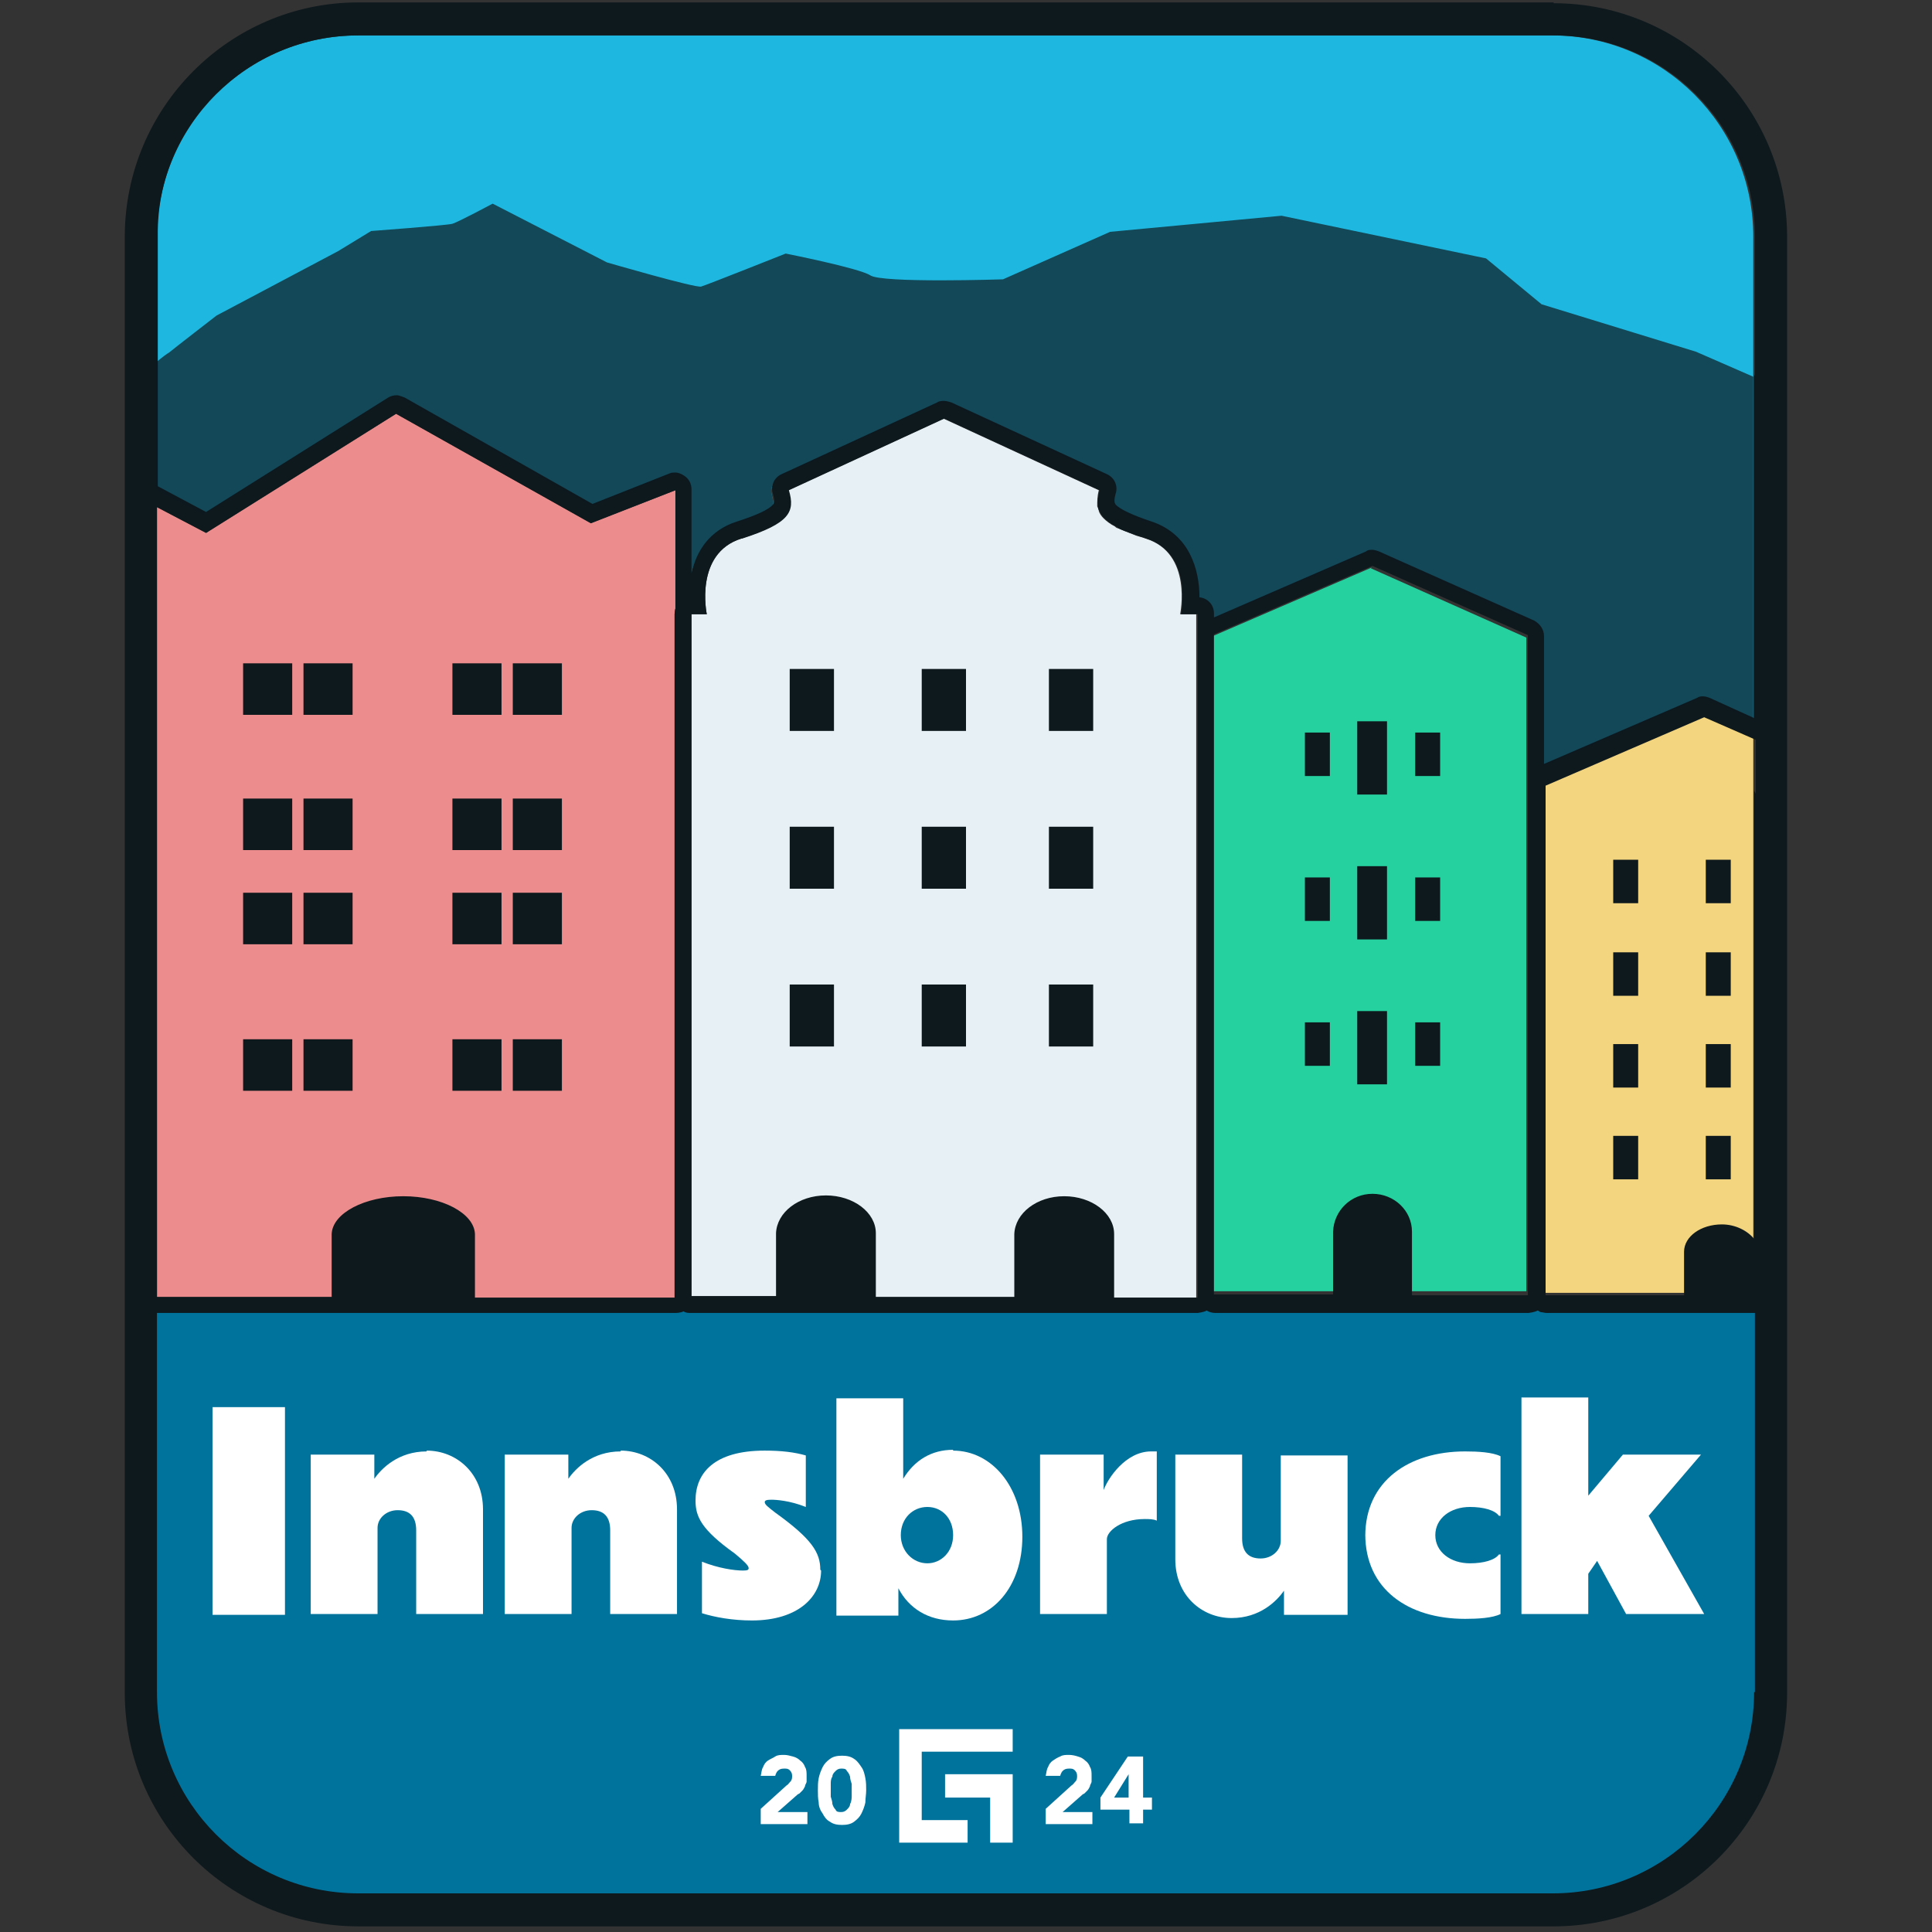 <?xml version="1.0" encoding="UTF-8"?>
<svg id="Layer_4" data-name="Layer 4" xmlns="http://www.w3.org/2000/svg" viewBox="0 0 24 24">
  <rect x="0" y="0" width="24" height="24" fill="#333333" stroke="none"/>
  <defs>
    <style>
      .cls-1 {
        opacity: .7;
      }

      .cls-1, .cls-2, .cls-3, .cls-4, .cls-5, .cls-6, .cls-7, .cls-8, .cls-9 {
        stroke-width: 0px;
      }

      .cls-1, .cls-4 {
        fill: #0e191e;
      }

      .cls-2 {
        fill: #f4d57f;
      }

      .cls-3 {
        fill: #26d1a0;
      }

      .cls-5 {
        fill: #1eb7df;
      }

      .cls-6 {
        fill: #fff;
      }

      .cls-7 {
        fill: #ed8c8c;
      }

      .cls-8 {
        fill: #e7f1f5;
      }

      .cls-9 {
        fill: #00739d;
      }
    </style>
  </defs>
  <path class="cls-5" d="m19.3.44H4.45C3.07.44,1.95,1.56,1.95,2.94v3.13l.6.32,2.26-1.42s.07-.03.11-.03c.03,0,.07,0,.1.03l2.33,1.32.96-.38s.05-.01.07-.01c.04,0,.08.01.11.04.06.04.09.1.09.17v1.04c.06-.26.22-.53.56-.64.24-.08.39-.15.45-.21.01-.02.03-.03,0-.14-.03-.1.02-.2.11-.24l1.93-.89s.06-.02.09-.02.06,0,.09.02l1.93.89c.09.04.14.14.11.24-.03.11-.02.12,0,.14.05.06.2.13.45.21.48.15.6.6.59.94.1,0,.18.1.18.2v.05l1.89-.82s.05-.02.08-.02.06,0,.08.02l1.93.86c.07.03.12.11.12.19v1.59l1.9-.82s.05-.02.08-.02.06,0,.08.02l.55.25V2.94c0-1.38-1.12-2.5-2.5-2.5Z"/>
  <path class="cls-9" d="m19.3,23.73H4.45c-1.49,0-2.7-1.22-2.7-2.7v-4.89h20.25v4.89c0,1.49-1.22,2.7-2.7,2.7Z"/>
  <path class="cls-7" d="m7.34,6.5l-2.42-1.36-2.36,1.48-.61-.32v9.82h6.43V7.63s0-.05.01-.07v-1.47l-1.05.41Z"/>
  <path class="cls-8" d="m14.66,7.63s.16-.76-.43-.94c-.05-.02-.11-.03-.15-.05-.08-.03-.14-.06-.2-.08-.01,0-.02-.01-.03-.02-.06-.03-.11-.07-.14-.1-.03-.03-.05-.06-.06-.09,0-.02-.01-.04-.02-.06,0-.06,0-.13.02-.2l-1.93-.89-1.93.89c.08.27,0,.41-.58.6-.59.19-.43.94-.43.94h-.19v8.49h6.27V7.63h-.21Z"/>
  <path class="cls-3" d="m17.04,7.05l-1.97.85s0,.02,0,.06c0,0,0,.02,0,.03h0s0,.03,0,.05c0,0,0,.01,0,.02,0,.01,0,.02,0,.04,0,.02,0,.05,0,.07,0,.02,0,.04,0,.06,0,.02,0,.05,0,.07,0,.01,0,.02,0,.03,0,.02,0,.05,0,.07,0,.03,0,.05,0,.08,0,.03,0,.06,0,.1,0,.02,0,.03,0,.05,0,.03,0,.05,0,.08,0,.04,0,.08,0,.12,0,.03,0,.06,0,.1,0,.07,0,.14,0,.22,0,.06,0,.12,0,.19,0,.01,0,.02,0,.04,0,.04,0,.09,0,.14,0,.04,0,.07,0,.11,0,.07,0,.14,0,.22,0,.02,0,.03,0,.05,0,.05,0,.09,0,.14,0,.15,0,.3,0,.46,0,.05,0,.09,0,.14,0,.15,0,.31,0,.47,0,.07,0,.14,0,.21,0,.1,0,.2,0,.3v.06s0,.1,0,.14c0,.05,0,.09,0,.14,0,.12,0,.24,0,.36h0c0,.07,0,.13,0,.19,0,0,0,.01,0,.02,0,.09,0,.18,0,.27,0,0,0,.02,0,.02,0,.05,0,.11,0,.16,0,.08,0,.16,0,.23,0,.21,0,.41,0,.6,0,.03,0,.07,0,.1,0,.14,0,.27,0,.41,0,.04,0,.07,0,.11,0,.26,0,.49,0,.7,0,0,0,0,0,.01,0,.15,0,.28,0,.4,0,0,0,0,0,0,0,.03,0,.06,0,.09h0c0,.05,0,.09,0,.13v.02c0,.05,0,.1,0,.14h0s0,.06,0,.09c0,0,0,0,0,.01,0,0,0,0,0,0,0,0,0,0,0,.01,0,0,0,0,0,0,0,0,0,0,0,0,0,0,0,0,0,0,0,0,0,0,0,0,0,0,0,0,0,.01,0,0,0,0,0,0,0,0,0,0,0,0,0,0,0,0,0,0,0,0,0,0,0,0,0,0,0,0,0,0,0,0,0,0,0,0,0,0,0,0,0,0,0,0,0,0,0,0,0,0,0,0,0,0,0,0,0,0,0,0h3.89V7.92l-1.93-.86Z"/>
  <path class="cls-2" d="m21.16,8.88l-1.97.85s0,.04,0,.1c0,.03,0,.06,0,.1,0,.02,0,.03,0,.05,0,0,0,.02,0,.03,0,.07,0,.16,0,.25,0,.03,0,.06,0,.08,0,.29,0,.66,0,1.08,0,.05,0,.1,0,.15,0,.09,0,.19,0,.28,0,.1,0,.2,0,.31,0,.58,0,1.19,0,1.75,0,.06,0,.12,0,.19,0,.14,0,.27,0,.4,0,0,0,0,0,.01,0,.21,0,.41,0,.59,0,0,0,.02,0,.03,0,.1,0,.19,0,.28v.04c0,.09,0,.17,0,.24v.02s0,.04,0,.05v.02s0,.04,0,.06c0,0,0,0,0,0,0,.02,0,.03,0,.05,0,0,0,.01,0,.02,0,.02,0,.03,0,.04,0,0,0,0,0,0,0,.01,0,.02,0,.03,0,0,0,0,0,.01,0,.01,0,.02,0,.03,0,0,0,0,0,0,0,0,0,.01,0,.02,0,0,0,0,0,.01,0,0,0,0,0,.01,0,0,0,0,0,0,0,0,0,0,0,0,0,0,0,0,0,0,0,0,0,0,0,0,0,0,0,0,0,0h2.59v-6.96l-.64-.28Z"/>
  <g>
    <path class="cls-4" d="m19.3.03H4.45C2.85.03,1.55,1.34,1.55,2.94v18.09c0,1.6,1.3,2.9,2.9,2.9h14.85c1.6,0,2.9-1.3,2.9-2.9V2.94c0-1.6-1.3-2.9-2.9-2.9Zm-10.08,6.66c.59-.19.66-.33.58-.6l1.93-.89,1.93.89c-.02.08-.03.14-.02.2,0,.02,0,.04.02.06.01.03.03.06.06.09.03.03.08.07.14.1.01,0,.02.01.03.02.05.03.12.05.2.08.05.02.1.03.15.05.59.19.43.94.43.94h.21v8.49h-1.04v-.78s0,0,0,0c0,0,0,0,0,0h0s0-.01,0-.01c0-.26-.28-.47-.62-.47s-.61.21-.62.47h0s0,0,0,.01,0,0,0,0v.77h-1.72v-.78s0,0,0,0c0,0,0,0,0,0h0s0-.01,0-.01c0-.26-.28-.47-.62-.47s-.61.21-.62.47h0s0,0,0,.01,0,0,0,0v.77h-1.05V7.63h.19s-.16-.76.43-.94Zm5.86,2.92s0-.07,0-.11c0-.05,0-.09,0-.14,0-.01,0-.02,0-.04,0-.06,0-.13,0-.19,0-.08,0-.15,0-.22,0-.03,0-.07,0-.1,0-.04,0-.08,0-.12,0-.03,0-.06,0-.08,0-.02,0-.03,0-.05,0-.03,0-.07,0-.1,0-.03,0-.05,0-.08,0-.02,0-.05,0-.07,0-.01,0-.02,0-.03,0-.02,0-.05,0-.07,0-.02,0-.04,0-.06,0-.03,0-.05,0-.07,0-.01,0-.02,0-.04,0,0,0-.01,0-.02,0-.01,0-.02,0-.04h0s0-.03,0-.04c0-.04,0-.06,0-.06l1.97-.85,1.93.86v8.2h-1.44v-.78s0,0,0,0c0,0,0,0,0,0h0s0-.01,0-.01c0-.26-.22-.47-.49-.47s-.48.21-.49.47h0s0,0,0,.01,0,0,0,0v.77h-1.48s0,0,0,0c0,0,0,0,0,0,0,0,0,0,0,0,0,0,0,0,0,0,0,0,0,0,0,0,0,0,0,0,0,0,0,0,0,0,0,0,0,0,0,0,0,0,0,0,0,0,0,0,0,0,0,0,0,0,0,0,0,0,0-.01,0,0,0,0,0,0,0,0,0,0,0,0,0,0,0,0,0,0,0,0,0,0,0,0,0,0,0,0,0-.01,0,0,0,0,0,0,0,0,0,0,0-.01,0-.02,0-.05,0-.08h0s0-.09,0-.14v-.02s0-.08,0-.12h0s0-.07,0-.1c0,0,0,0,0,0,0-.12,0-.25,0-.4,0,0,0,0,0-.01,0-.21,0-.45,0-.7,0-.04,0-.07,0-.11,0-.13,0-.27,0-.41,0-.03,0-.07,0-.1,0-.19,0-.4,0-.6,0-.08,0-.16,0-.23,0-.05,0-.11,0-.16,0,0,0-.02,0-.02,0-.09,0-.18,0-.27,0,0,0-.01,0-.02,0-.06,0-.12,0-.18h0c0-.13,0-.26,0-.38,0-.05,0-.09,0-.14,0-.05,0-.1,0-.14v-.06c0-.1,0-.2,0-.3,0-.07,0-.14,0-.21,0-.16,0-.32,0-.47,0-.05,0-.09,0-.14,0-.16,0-.31,0-.46,0-.05,0-.09,0-.14,0-.02,0-.03,0-.05,0-.07,0-.15,0-.22Zm-6.69-2.05s-.01.05-.01.07v8.49h-2.48v-.78s0,0,0,0c0,0,0,0,0,0h0s0-.01,0-.01c-.01-.26-.41-.47-.89-.47s-.88.21-.89.47h0s0,0,0,.01,0,0,0,0v.77H1.95V6.3l.61.32,2.36-1.48,2.42,1.36,1.05-.41v1.47Zm13.4,13.46c0,1.38-1.12,2.5-2.5,2.5H4.45c-1.38,0-2.5-1.12-2.5-2.5v-4.71h6.44s.07,0,.1-.02c.03.02.06.02.1.02h6.29s.08-.01.11-.03c.03.02.07.03.11.03h3.89s.08-.01.11-.03c.01,0,.03.02.04.02.02,0,.05.01.07.01h2.59v4.71Zm0-11.2v5.57c-.08-.1-.23-.18-.4-.18-.26,0-.47.15-.47.34h0s0,0,0,0,0,0,0,0v.54h-1.72s0,0,0,0c0,0,0,0,0,0,0,0,0,0,0,0,0,0,0,0,0,0,0,0,0,0,0,0,0,0,0,0,0-.01,0,0,0,0,0-.01,0,0,0-.01,0-.02,0,0,0,0,0,0,0,0,0-.02,0-.03,0,0,0,0,0-.01,0-.01,0-.02,0-.03,0,0,0,0,0,0,0-.01,0-.03,0-.04,0,0,0-.01,0-.02,0-.01,0-.03,0-.05,0,0,0,0,0,0,0-.02,0-.04,0-.06v-.02s0-.04,0-.05v-.02c0-.07,0-.15,0-.24v-.04c0-.09,0-.18,0-.28,0,0,0-.02,0-.03,0-.18,0-.38,0-.59,0,0,0,0,0-.01,0-.13,0-.26,0-.4,0-.06,0-.12,0-.19,0-.57,0-1.18,0-1.75,0-.1,0-.21,0-.31,0-.09,0-.19,0-.28,0-.05,0-.1,0-.15,0-.42,0-.79,0-1.08,0-.03,0-.06,0-.08,0-.09,0-.18,0-.25,0,0,0-.02,0-.03,0-.02,0-.04,0-.05,0-.04,0-.07,0-.1,0-.07,0-.1,0-.1l1.97-.85.64.28v.67Zm0-5.17v4.27l-.55-.25s-.05-.02-.08-.02-.05,0-.08.02l-1.9.82v-1.59c0-.08-.05-.15-.12-.19l-1.93-.86s-.05-.02-.08-.02-.06,0-.08.02l-1.89.82v-.05c0-.11-.08-.19-.18-.2,0-.34-.12-.78-.59-.94-.24-.08-.39-.15-.45-.21-.01-.02-.03-.03,0-.14.03-.1-.02-.2-.11-.24l-1.93-.89s-.06-.02-.09-.02-.06,0-.09.02l-1.93.89c-.09.04-.14.14-.11.24.03.11.02.12,0,.14-.05.06-.2.13-.45.21-.34.11-.5.37-.56.64v-1.04c0-.07-.03-.13-.09-.17-.03-.02-.07-.04-.11-.04-.02,0-.05,0-.07.01l-.96.38-2.33-1.32s-.07-.03-.1-.03c-.04,0-.08.01-.11.03l-2.26,1.42-.6-.32v-3.13C1.95,1.56,3.07.44,4.45.44h14.85c1.38,0,2.5,1.12,2.5,2.5v1.73Z"/>
    <rect class="cls-4" x="16.21" y="9.1" width=".31" height=".54"/>
    <rect class="cls-4" x="16.86" y="8.96" width=".37" height=".91"/>
    <rect class="cls-4" x="17.58" y="9.1" width=".31" height=".54"/>
    <rect class="cls-4" x="16.21" y="10.9" width=".31" height=".54"/>
    <rect class="cls-4" x="16.86" y="10.76" width=".37" height=".91"/>
    <rect class="cls-4" x="17.58" y="10.9" width=".31" height=".54"/>
    <rect class="cls-4" x="16.21" y="12.7" width=".31" height=".54"/>
    <rect class="cls-4" x="16.86" y="12.56" width=".37" height=".91"/>
    <rect class="cls-4" x="17.58" y="12.7" width=".31" height=".54"/>
    <rect class="cls-4" x="9.81" y="8.31" width=".55" height=".77"/>
    <rect class="cls-4" x="11.45" y="8.31" width=".55" height=".77"/>
    <rect class="cls-4" x="13.03" y="8.31" width=".55" height=".77"/>
    <rect class="cls-4" x="9.81" y="10.27" width=".55" height=".77"/>
    <rect class="cls-4" x="11.45" y="10.27" width=".55" height=".77"/>
    <rect class="cls-4" x="13.03" y="10.27" width=".55" height=".77"/>
    <rect class="cls-4" x="9.81" y="12.23" width=".55" height=".77"/>
    <rect class="cls-4" x="11.45" y="12.23" width=".55" height=".77"/>
    <rect class="cls-4" x="13.03" y="12.23" width=".55" height=".77"/>
    <rect class="cls-4" x="3.77" y="8.24" width=".61" height=".64"/>
    <rect class="cls-4" x="3.77" y="9.92" width=".61" height=".64"/>
    <rect class="cls-4" x="3.77" y="11.09" width=".61" height=".64"/>
    <rect class="cls-4" x="3.77" y="12.91" width=".61" height=".64"/>
    <rect class="cls-4" x="3.02" y="8.24" width=".61" height=".64"/>
    <rect class="cls-4" x="3.02" y="9.92" width=".61" height=".64"/>
    <rect class="cls-4" x="3.02" y="11.09" width=".61" height=".64"/>
    <rect class="cls-4" x="3.02" y="12.91" width=".61" height=".64"/>
    <rect class="cls-4" x="6.37" y="8.24" width=".61" height=".64"/>
    <rect class="cls-4" x="6.37" y="9.92" width=".61" height=".64"/>
    <rect class="cls-4" x="6.37" y="11.09" width=".61" height=".64"/>
    <rect class="cls-4" x="6.37" y="12.91" width=".61" height=".64"/>
    <rect class="cls-4" x="5.62" y="8.24" width=".61" height=".64"/>
    <rect class="cls-4" x="5.62" y="9.92" width=".61" height=".64"/>
    <rect class="cls-4" x="5.62" y="11.09" width=".61" height=".64"/>
    <rect class="cls-4" x="5.62" y="12.91" width=".61" height=".64"/>
    <rect class="cls-4" x="20.04" y="10.68" width=".31" height=".54"/>
    <rect class="cls-4" x="21.19" y="10.68" width=".31" height=".54"/>
    <rect class="cls-4" x="20.04" y="11.83" width=".31" height=".54"/>
    <rect class="cls-4" x="21.19" y="11.83" width=".31" height=".54"/>
    <rect class="cls-4" x="20.04" y="12.97" width=".31" height=".54"/>
    <rect class="cls-4" x="21.19" y="12.97" width=".31" height=".54"/>
    <rect class="cls-4" x="20.04" y="14.11" width=".31" height=".54"/>
    <rect class="cls-4" x="21.19" y="14.11" width=".31" height=".54"/>
  </g>
  <path class="cls-1" d="m4.81,4.97s.07-.03.11-.03c.03,0,.07,0,.1.03l2.33,1.32.96-.38s.05-.01.07-.01c.04,0,.08.01.11.04.06.04.09.1.09.17v1.04c.06-.26.22-.53.56-.64.24-.08.39-.15.45-.21.01-.02.03-.03,0-.14-.03-.1.02-.2.11-.24l1.93-.89s.06-.02.09-.02.06,0,.09.02l1.93.89c.09.04.14.14.11.24-.03.11-.02.12,0,.14.05.06.2.13.45.21.48.15.6.6.59.94.1,0,.18.1.18.2v.05l1.89-.82s.05-.02.08-.02.06,0,.08.02l1.93.86c.07.03.12.11.12.19v1.59l1.9-.82s.05-.02.08-.02.06,0,.08.02l.55.25v-4.27l-.71-.31-1.92-.59-.69-.57-2.54-.53-1.17.11-.96.09-1.33.59s-1.51.05-1.65-.05c-.14-.09-1.05-.27-1.05-.27,0,0-.98.39-1.05.41-.07.02-1.17-.3-1.17-.3l-1.42-.73s-.43.23-.5.25c-.07.02-1.01.09-1.01.09l-.41.25-1.51.8s-.53.41-.59.46c-.02.01-.09.06-.17.13v1.57l.6.32,2.26-1.42Z"/>
  <g>
    <polygon class="cls-6" points="11.17 21.48 11.17 21.76 11.17 22.61 11.17 22.89 11.45 22.89 12.02 22.89 12.02 22.61 11.45 22.61 11.45 21.76 12.58 21.76 12.58 21.48 11.45 21.48 11.17 21.48"/>
    <polygon class="cls-6" points="11.74 22.33 12.3 22.33 12.3 22.89 12.58 22.89 12.58 22.33 12.58 22.04 11.74 22.04 11.74 22.33"/>
    <path class="cls-6" d="m13.47,22.28s.03-.03.04-.04.02-.03.03-.05c0-.02.02-.04.02-.06,0-.02,0-.05,0-.07,0-.04,0-.08-.02-.11-.01-.03-.03-.06-.06-.08-.02-.02-.05-.04-.09-.05-.03-.01-.07-.02-.11-.02-.04,0-.08,0-.11.02-.03.01-.06.03-.09.05s-.05.05-.06.08c-.02.03-.02.07-.03.11h.18s.01-.04.03-.06c.02-.02.04-.03.08-.03.03,0,.05,0,.07.02.02.02.03.04.03.07,0,.02,0,.05-.02.07-.02.02-.03.04-.05.05l-.32.29v.19h.58v-.15h-.37l.25-.22Z"/>
    <path class="cls-6" d="m14.2,21.82h-.19l-.34.51v.15h.36v.17h.17v-.17h.11v-.15h-.11v-.51Zm-.17.51h-.19l.18-.29h0v.29Z"/>
    <path class="cls-6" d="m9.93,22.28s.03-.03.04-.04c.01-.01.02-.03.03-.05,0-.02.02-.04.02-.06,0-.02,0-.05,0-.07,0-.04,0-.08-.02-.11-.01-.03-.03-.06-.06-.08-.02-.02-.05-.04-.09-.05s-.07-.02-.11-.02c-.04,0-.08,0-.11.02s-.06.03-.09.05-.05.05-.06.08c-.02.03-.02.07-.03.11h.18s.01-.04.03-.06c.02-.02.04-.03.08-.03.03,0,.05,0,.07.02.02.02.03.04.03.07,0,.02,0,.05-.02.07-.02.02-.03.04-.05.05l-.32.29v.19h.58v-.15h-.37l.25-.22Z"/>
    <path class="cls-6" d="m10.7,21.95s-.05-.08-.09-.1c-.04-.03-.09-.04-.15-.04s-.11.01-.15.04c-.04.03-.07.06-.09.1-.02.04-.04.09-.05.14s-.01.1-.01.15,0,.1.01.15c0,.05.02.1.05.14.02.04.05.08.09.1.04.03.09.04.15.04s.11-.01.15-.04c.04-.03.07-.06.09-.1.02-.04.04-.09.05-.14,0-.05.01-.1.01-.15s0-.1-.01-.15-.02-.1-.05-.14Zm-.12.37s0,.06-.02.09c0,.03-.02.05-.04.07-.02.02-.04.03-.07.03s-.06,0-.07-.03c-.02-.02-.03-.04-.04-.07,0-.03-.01-.06-.02-.09,0-.03,0-.06,0-.08s0-.05,0-.08c0-.03,0-.06.02-.09,0-.03.02-.05.04-.07.02-.02.04-.03.07-.03s.06,0,.07.03c.02.02.03.04.04.07,0,.03.01.06.02.09,0,.03,0,.06,0,.08s0,.05,0,.08Z"/>
    <rect class="cls-6" x="2.64" y="17.48" width=".9" height="2.58"/>
    <path class="cls-6" d="m5.3,18.03c-.35,0-.56.21-.65.34v-.3h-.79v1.98h.83v-1.07c0-.12.11-.22.25-.22.15,0,.23.08.23.25v1.04h.83v-1.3c0-.45-.33-.73-.7-.73Z"/>
    <path class="cls-6" d="m7.71,18.03c-.35,0-.56.21-.65.34v-.3h-.79v1.98h.83v-1.07c0-.12.11-.22.25-.22.15,0,.23.08.23.25v1.04h.83v-1.3c0-.45-.33-.73-.7-.73Z"/>
    <path class="cls-6" d="m10.19,19.5c0-.21-.1-.38-.56-.71-.09-.07-.13-.1-.13-.13,0-.02.02-.03.08-.03.06,0,.23.01.43.09v-.64c-.14-.04-.3-.06-.51-.06-.63,0-.86.28-.86.62,0,.2.07.36.49.66.12.1.17.15.17.18,0,.02-.01.03-.07.03-.11,0-.31-.03-.51-.11v.64c.16.05.38.09.62.09.58,0,.86-.3.86-.62Z"/>
    <path class="cls-6" d="m11.84,18.01c-.27,0-.48.13-.62.36v-1h-.83v2.7h.77v-.34c.13.25.37.4.68.4.49,0,.86-.42.86-1.04s-.38-1.07-.86-1.07Zm-.32,1.41c-.18,0-.33-.15-.33-.35,0-.21.15-.35.33-.35s.32.14.32.35-.15.35-.32.35Z"/>
    <path class="cls-6" d="m13.71,18.52v-.45h-.79v1.98h.83v-.93c0-.1.18-.25.47-.25.05,0,.11,0,.15.02v-.86h-.07c-.32,0-.54.34-.59.48Z"/>
    <path class="cls-6" d="m15.91,19.14c0,.12-.11.22-.25.22-.15,0-.23-.08-.23-.25v-1.04h-.83v1.3c0,.45.33.73.7.73.35,0,.56-.21.65-.34v.3h.79v-1.98h-.83v1.07Z"/>
    <path class="cls-6" d="m16.96,19.06c0,.68.53,1.05,1.24,1.05.16,0,.34-.01.44-.06v-.74h-.02c-.05.07-.19.11-.36.11-.24,0-.43-.14-.43-.35s.19-.35.43-.35c.17,0,.31.04.36.11h.02v-.74c-.1-.05-.28-.06-.44-.06-.7,0-1.24.37-1.24,1.05Z"/>
    <polygon class="cls-6" points="20.48 18.83 21.13 18.07 20.16 18.07 19.73 18.58 19.73 17.36 18.9 17.36 18.9 20.05 19.73 20.05 19.73 19.55 19.84 19.39 20.2 20.05 21.17 20.05 20.48 18.83"/>
  </g>
</svg>